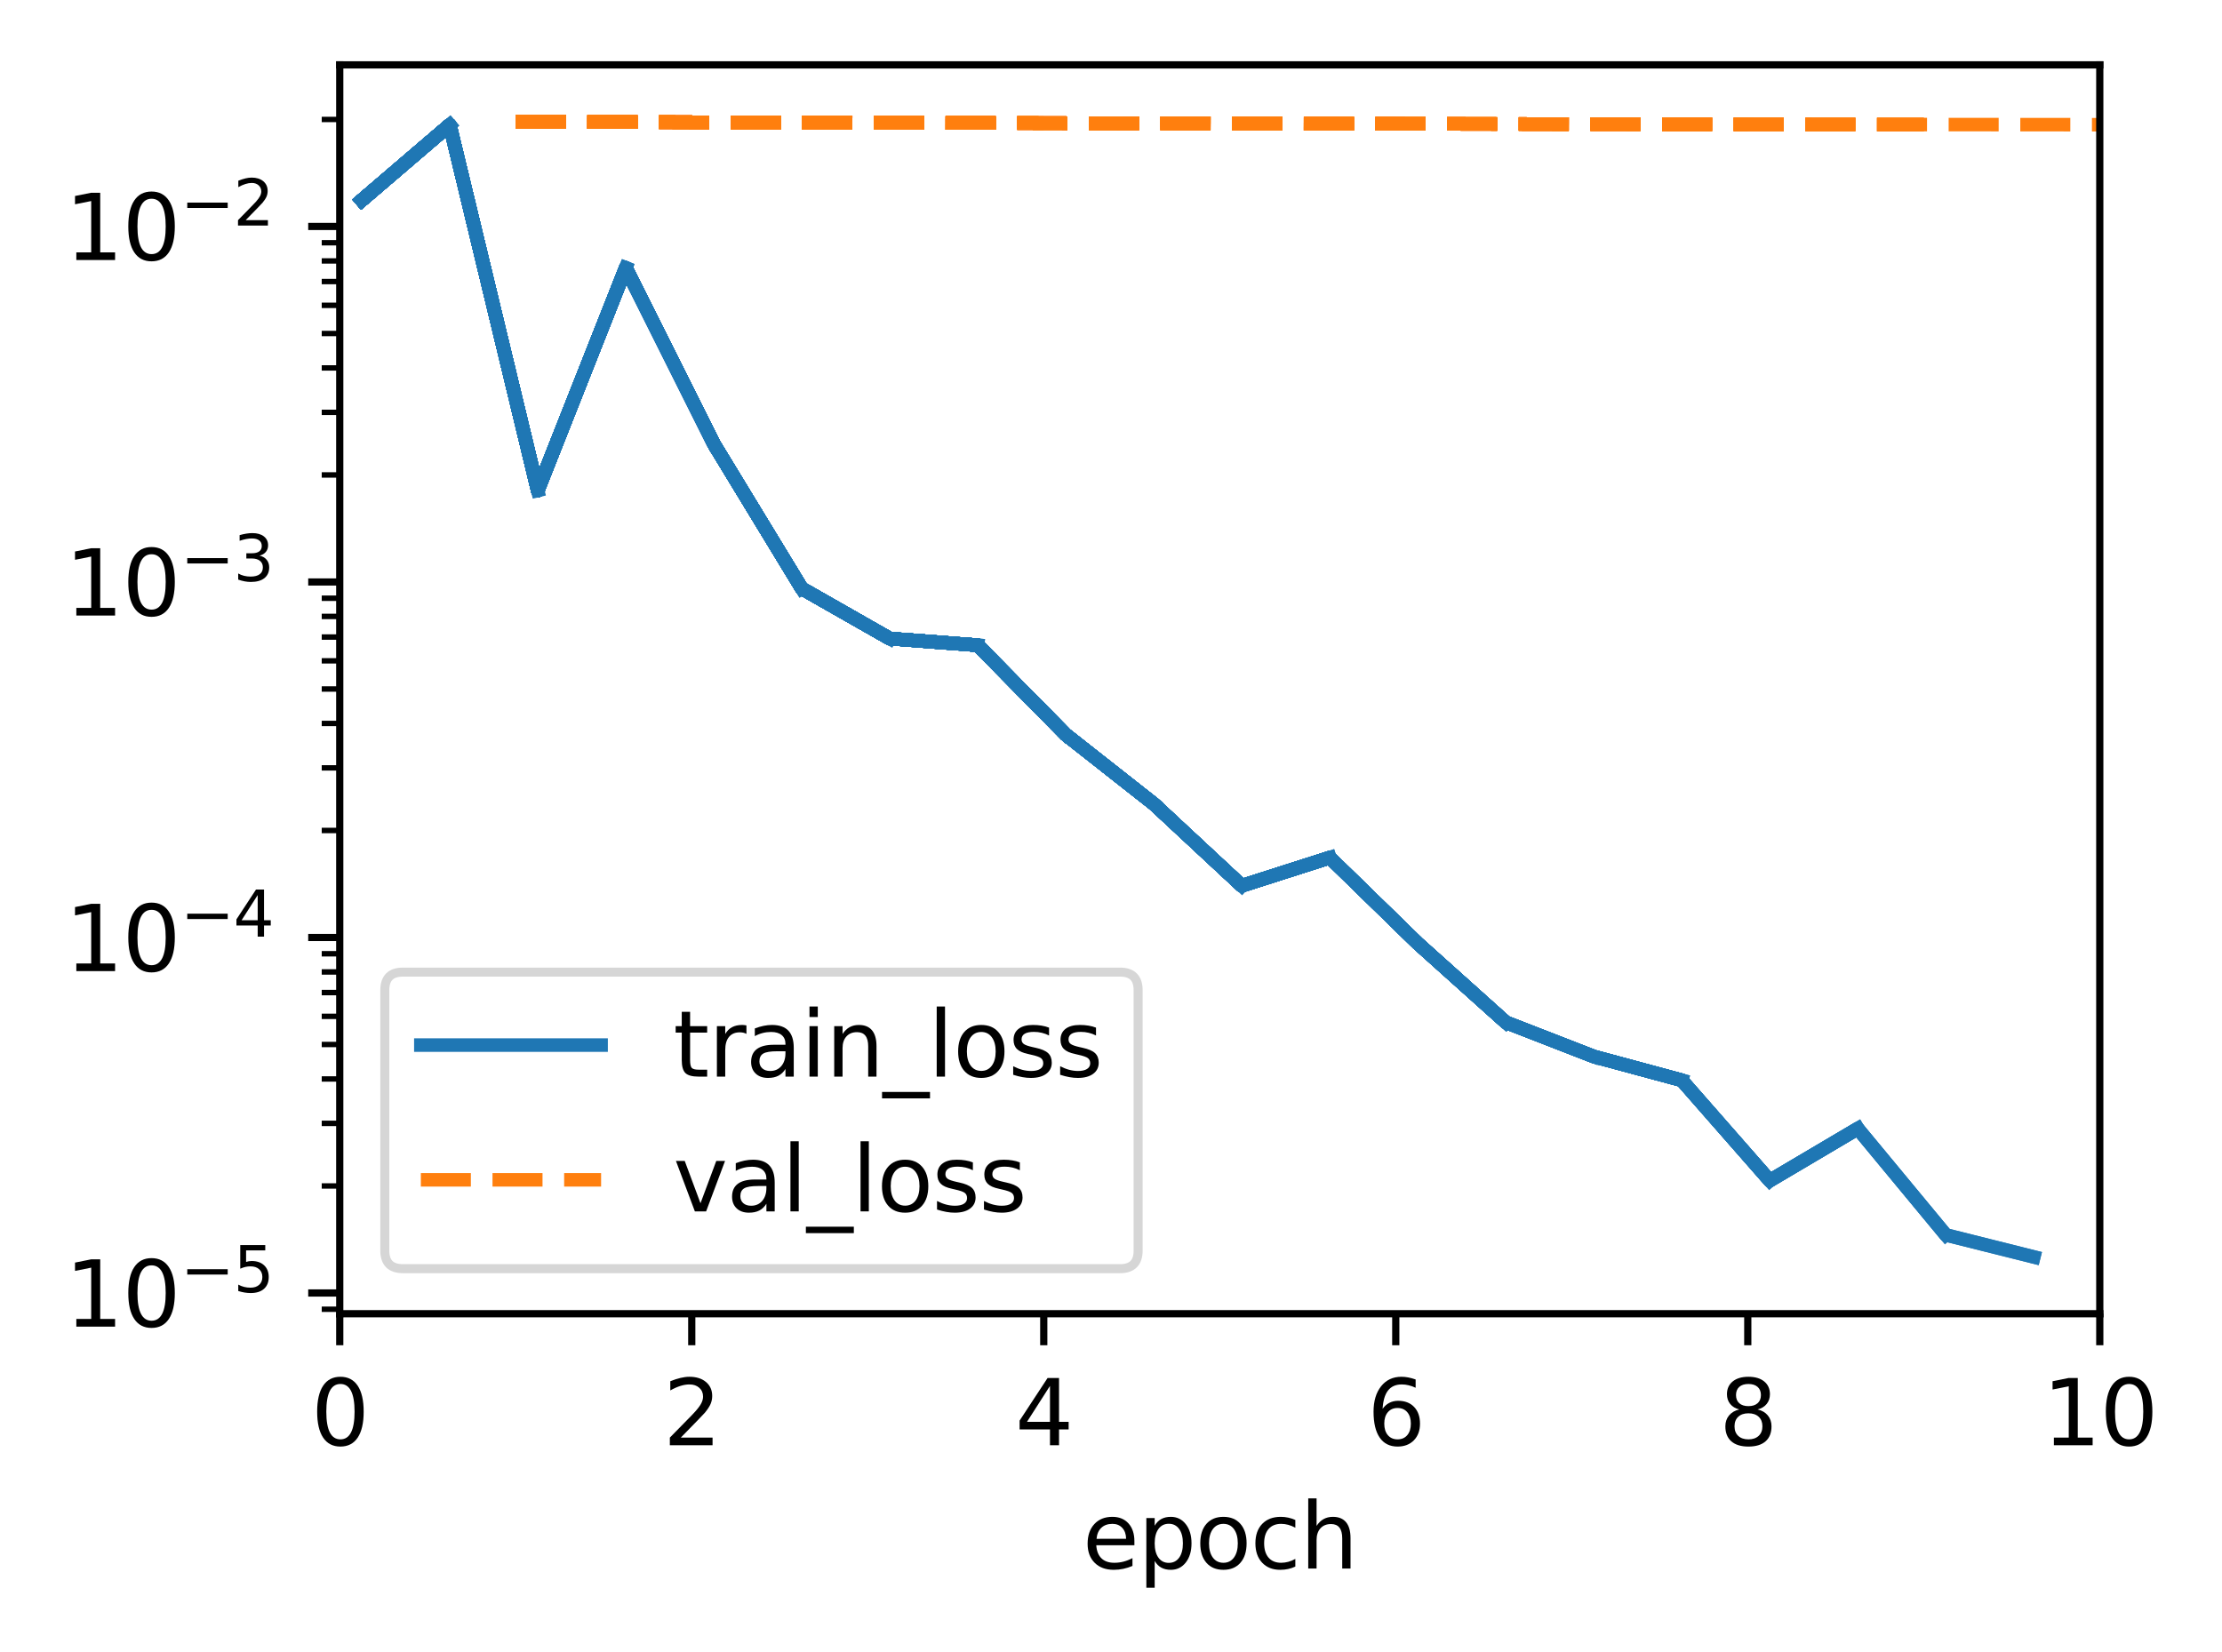 <?xml version="1.0" encoding="utf-8" standalone="no"?>
<!DOCTYPE svg PUBLIC "-//W3C//DTD SVG 1.1//EN"
  "http://www.w3.org/Graphics/SVG/1.1/DTD/svg11.dtd">
<svg xmlns:xlink="http://www.w3.org/1999/xlink" width="246.562pt" height="183.356pt" viewBox="0 0 246.562 183.356" xmlns="http://www.w3.org/2000/svg" version="1.1">
 <defs>
  <style type="text/css">*{stroke-linejoin: round; stroke-linecap: butt}</style>
 </defs>
 <g id="figure_1">
  <g id="patch_1">
   <path d="M 0 183.356 
L 246.562 183.356 
L 246.562 0 
L 0 0 
z
" style="fill: #ffffff"/>
  </g>
  <g id="axes_1">
   <g id="patch_2">
    <path d="M 37.7 145.8 
L 233 145.8 
L 233 7.2 
L 37.7 7.2 
z
" style="fill: #ffffff"/>
   </g>
   <g id="matplotlib.axis_1">
    <g id="xtick_1">
     <g id="line2d_1">
      <defs>
       <path id="mf62c6a377e" d="M 0 0 
L 0 3.5 
" style="stroke: #000000; stroke-width: 0.8"/>
      </defs>
      <g>
       <use xlink:href="#mf62c6a377e" x="37.7" y="145.8" style="stroke: #000000; stroke-width: 0.8"/>
      </g>
     </g>
     <g id="text_1">
      <!-- 0 -->
      <g transform="translate(34.519 160.398) scale(0.1 -0.1)">
       <defs>
        <path id="DejaVuSans-30" d="M 2034 4250 
Q 1547 4250 1301 3770 
Q 1056 3291 1056 2328 
Q 1056 1369 1301 889 
Q 1547 409 2034 409 
Q 2525 409 2770 889 
Q 3016 1369 3016 2328 
Q 3016 3291 2770 3770 
Q 2525 4250 2034 4250 
z
M 2034 4750 
Q 2819 4750 3233 4129 
Q 3647 3509 3647 2328 
Q 3647 1150 3233 529 
Q 2819 -91 2034 -91 
Q 1250 -91 836 529 
Q 422 1150 422 2328 
Q 422 3509 836 4129 
Q 1250 4750 2034 4750 
z
" transform="scale(0.016)"/>
       </defs>
       <use xlink:href="#DejaVuSans-30"/>
      </g>
     </g>
    </g>
    <g id="xtick_2">
     <g id="line2d_2">
      <g>
       <use xlink:href="#mf62c6a377e" x="76.76" y="145.8" style="stroke: #000000; stroke-width: 0.8"/>
      </g>
     </g>
     <g id="text_2">
      <!-- 2 -->
      <g transform="translate(73.579 160.398) scale(0.1 -0.1)">
       <defs>
        <path id="DejaVuSans-32" d="M 1228 531 
L 3431 531 
L 3431 0 
L 469 0 
L 469 531 
Q 828 903 1448 1529 
Q 2069 2156 2228 2338 
Q 2531 2678 2651 2914 
Q 2772 3150 2772 3378 
Q 2772 3750 2511 3984 
Q 2250 4219 1831 4219 
Q 1534 4219 1204 4116 
Q 875 4013 500 3803 
L 500 4441 
Q 881 4594 1212 4672 
Q 1544 4750 1819 4750 
Q 2544 4750 2975 4387 
Q 3406 4025 3406 3419 
Q 3406 3131 3298 2873 
Q 3191 2616 2906 2266 
Q 2828 2175 2409 1742 
Q 1991 1309 1228 531 
z
" transform="scale(0.016)"/>
       </defs>
       <use xlink:href="#DejaVuSans-32"/>
      </g>
     </g>
    </g>
    <g id="xtick_3">
     <g id="line2d_3">
      <g>
       <use xlink:href="#mf62c6a377e" x="115.82" y="145.8" style="stroke: #000000; stroke-width: 0.8"/>
      </g>
     </g>
     <g id="text_3">
      <!-- 4 -->
      <g transform="translate(112.639 160.398) scale(0.1 -0.1)">
       <defs>
        <path id="DejaVuSans-34" d="M 2419 4116 
L 825 1625 
L 2419 1625 
L 2419 4116 
z
M 2253 4666 
L 3047 4666 
L 3047 1625 
L 3713 1625 
L 3713 1100 
L 3047 1100 
L 3047 0 
L 2419 0 
L 2419 1100 
L 313 1100 
L 313 1709 
L 2253 4666 
z
" transform="scale(0.016)"/>
       </defs>
       <use xlink:href="#DejaVuSans-34"/>
      </g>
     </g>
    </g>
    <g id="xtick_4">
     <g id="line2d_4">
      <g>
       <use xlink:href="#mf62c6a377e" x="154.88" y="145.8" style="stroke: #000000; stroke-width: 0.8"/>
      </g>
     </g>
     <g id="text_4">
      <!-- 6 -->
      <g transform="translate(151.699 160.398) scale(0.1 -0.1)">
       <defs>
        <path id="DejaVuSans-36" d="M 2113 2584 
Q 1688 2584 1439 2293 
Q 1191 2003 1191 1497 
Q 1191 994 1439 701 
Q 1688 409 2113 409 
Q 2538 409 2786 701 
Q 3034 994 3034 1497 
Q 3034 2003 2786 2293 
Q 2538 2584 2113 2584 
z
M 3366 4563 
L 3366 3988 
Q 3128 4100 2886 4159 
Q 2644 4219 2406 4219 
Q 1781 4219 1451 3797 
Q 1122 3375 1075 2522 
Q 1259 2794 1537 2939 
Q 1816 3084 2150 3084 
Q 2853 3084 3261 2657 
Q 3669 2231 3669 1497 
Q 3669 778 3244 343 
Q 2819 -91 2113 -91 
Q 1303 -91 875 529 
Q 447 1150 447 2328 
Q 447 3434 972 4092 
Q 1497 4750 2381 4750 
Q 2619 4750 2861 4703 
Q 3103 4656 3366 4563 
z
" transform="scale(0.016)"/>
       </defs>
       <use xlink:href="#DejaVuSans-36"/>
      </g>
     </g>
    </g>
    <g id="xtick_5">
     <g id="line2d_5">
      <g>
       <use xlink:href="#mf62c6a377e" x="193.94" y="145.8" style="stroke: #000000; stroke-width: 0.8"/>
      </g>
     </g>
     <g id="text_5">
      <!-- 8 -->
      <g transform="translate(190.759 160.398) scale(0.1 -0.1)">
       <defs>
        <path id="DejaVuSans-38" d="M 2034 2216 
Q 1584 2216 1326 1975 
Q 1069 1734 1069 1313 
Q 1069 891 1326 650 
Q 1584 409 2034 409 
Q 2484 409 2743 651 
Q 3003 894 3003 1313 
Q 3003 1734 2745 1975 
Q 2488 2216 2034 2216 
z
M 1403 2484 
Q 997 2584 770 2862 
Q 544 3141 544 3541 
Q 544 4100 942 4425 
Q 1341 4750 2034 4750 
Q 2731 4750 3128 4425 
Q 3525 4100 3525 3541 
Q 3525 3141 3298 2862 
Q 3072 2584 2669 2484 
Q 3125 2378 3379 2068 
Q 3634 1759 3634 1313 
Q 3634 634 3220 271 
Q 2806 -91 2034 -91 
Q 1263 -91 848 271 
Q 434 634 434 1313 
Q 434 1759 690 2068 
Q 947 2378 1403 2484 
z
M 1172 3481 
Q 1172 3119 1398 2916 
Q 1625 2713 2034 2713 
Q 2441 2713 2670 2916 
Q 2900 3119 2900 3481 
Q 2900 3844 2670 4047 
Q 2441 4250 2034 4250 
Q 1625 4250 1398 4047 
Q 1172 3844 1172 3481 
z
" transform="scale(0.016)"/>
       </defs>
       <use xlink:href="#DejaVuSans-38"/>
      </g>
     </g>
    </g>
    <g id="xtick_6">
     <g id="line2d_6">
      <g>
       <use xlink:href="#mf62c6a377e" x="233" y="145.8" style="stroke: #000000; stroke-width: 0.8"/>
      </g>
     </g>
     <g id="text_6">
      <!-- 10 -->
      <g transform="translate(226.637 160.398) scale(0.1 -0.1)">
       <defs>
        <path id="DejaVuSans-31" d="M 794 531 
L 1825 531 
L 1825 4091 
L 703 3866 
L 703 4441 
L 1819 4666 
L 2450 4666 
L 2450 531 
L 3481 531 
L 3481 0 
L 794 0 
L 794 531 
z
" transform="scale(0.016)"/>
       </defs>
       <use xlink:href="#DejaVuSans-31"/>
       <use xlink:href="#DejaVuSans-30" x="63.623"/>
      </g>
     </g>
    </g>
    <g id="text_7">
     <!-- epoch -->
     <g transform="translate(120.122 174.077) scale(0.1 -0.1)">
      <defs>
       <path id="DejaVuSans-65" d="M 3597 1894 
L 3597 1613 
L 953 1613 
Q 991 1019 1311 708 
Q 1631 397 2203 397 
Q 2534 397 2845 478 
Q 3156 559 3463 722 
L 3463 178 
Q 3153 47 2828 -22 
Q 2503 -91 2169 -91 
Q 1331 -91 842 396 
Q 353 884 353 1716 
Q 353 2575 817 3079 
Q 1281 3584 2069 3584 
Q 2775 3584 3186 3129 
Q 3597 2675 3597 1894 
z
M 3022 2063 
Q 3016 2534 2758 2815 
Q 2500 3097 2075 3097 
Q 1594 3097 1305 2825 
Q 1016 2553 972 2059 
L 3022 2063 
z
" transform="scale(0.016)"/>
       <path id="DejaVuSans-70" d="M 1159 525 
L 1159 -1331 
L 581 -1331 
L 581 3500 
L 1159 3500 
L 1159 2969 
Q 1341 3281 1617 3432 
Q 1894 3584 2278 3584 
Q 2916 3584 3314 3078 
Q 3713 2572 3713 1747 
Q 3713 922 3314 415 
Q 2916 -91 2278 -91 
Q 1894 -91 1617 61 
Q 1341 213 1159 525 
z
M 3116 1747 
Q 3116 2381 2855 2742 
Q 2594 3103 2138 3103 
Q 1681 3103 1420 2742 
Q 1159 2381 1159 1747 
Q 1159 1113 1420 752 
Q 1681 391 2138 391 
Q 2594 391 2855 752 
Q 3116 1113 3116 1747 
z
" transform="scale(0.016)"/>
       <path id="DejaVuSans-6f" d="M 1959 3097 
Q 1497 3097 1228 2736 
Q 959 2375 959 1747 
Q 959 1119 1226 758 
Q 1494 397 1959 397 
Q 2419 397 2687 759 
Q 2956 1122 2956 1747 
Q 2956 2369 2687 2733 
Q 2419 3097 1959 3097 
z
M 1959 3584 
Q 2709 3584 3137 3096 
Q 3566 2609 3566 1747 
Q 3566 888 3137 398 
Q 2709 -91 1959 -91 
Q 1206 -91 779 398 
Q 353 888 353 1747 
Q 353 2609 779 3096 
Q 1206 3584 1959 3584 
z
" transform="scale(0.016)"/>
       <path id="DejaVuSans-63" d="M 3122 3366 
L 3122 2828 
Q 2878 2963 2633 3030 
Q 2388 3097 2138 3097 
Q 1578 3097 1268 2742 
Q 959 2388 959 1747 
Q 959 1106 1268 751 
Q 1578 397 2138 397 
Q 2388 397 2633 464 
Q 2878 531 3122 666 
L 3122 134 
Q 2881 22 2623 -34 
Q 2366 -91 2075 -91 
Q 1284 -91 818 406 
Q 353 903 353 1747 
Q 353 2603 823 3093 
Q 1294 3584 2113 3584 
Q 2378 3584 2631 3529 
Q 2884 3475 3122 3366 
z
" transform="scale(0.016)"/>
       <path id="DejaVuSans-68" d="M 3513 2113 
L 3513 0 
L 2938 0 
L 2938 2094 
Q 2938 2591 2744 2837 
Q 2550 3084 2163 3084 
Q 1697 3084 1428 2787 
Q 1159 2491 1159 1978 
L 1159 0 
L 581 0 
L 581 4863 
L 1159 4863 
L 1159 2956 
Q 1366 3272 1645 3428 
Q 1925 3584 2291 3584 
Q 2894 3584 3203 3211 
Q 3513 2838 3513 2113 
z
" transform="scale(0.016)"/>
      </defs>
      <use xlink:href="#DejaVuSans-65"/>
      <use xlink:href="#DejaVuSans-70" x="61.523"/>
      <use xlink:href="#DejaVuSans-6f" x="125"/>
      <use xlink:href="#DejaVuSans-63" x="186.182"/>
      <use xlink:href="#DejaVuSans-68" x="241.162"/>
     </g>
    </g>
   </g>
   <g id="matplotlib.axis_2">
    <g id="ytick_1">
     <g id="line2d_7">
      <defs>
       <path id="m9441f89cd8" d="M 0 0 
L -3.5 0 
" style="stroke: #000000; stroke-width: 0.8"/>
      </defs>
      <g>
       <use xlink:href="#m9441f89cd8" x="37.7" y="143.5" style="stroke: #000000; stroke-width: 0.8"/>
      </g>
     </g>
     <g id="text_8">
      <!-- $\mathdefault{10^{-5}}$ -->
      <g transform="translate(7.2 147.3) scale(0.1 -0.1)">
       <defs>
        <path id="DejaVuSans-2212" d="M 678 2272 
L 4684 2272 
L 4684 1741 
L 678 1741 
L 678 2272 
z
" transform="scale(0.016)"/>
        <path id="DejaVuSans-35" d="M 691 4666 
L 3169 4666 
L 3169 4134 
L 1269 4134 
L 1269 2991 
Q 1406 3038 1543 3061 
Q 1681 3084 1819 3084 
Q 2600 3084 3056 2656 
Q 3513 2228 3513 1497 
Q 3513 744 3044 326 
Q 2575 -91 1722 -91 
Q 1428 -91 1123 -41 
Q 819 9 494 109 
L 494 744 
Q 775 591 1075 516 
Q 1375 441 1709 441 
Q 2250 441 2565 725 
Q 2881 1009 2881 1497 
Q 2881 1984 2565 2268 
Q 2250 2553 1709 2553 
Q 1456 2553 1204 2497 
Q 953 2441 691 2322 
L 691 4666 
z
" transform="scale(0.016)"/>
       </defs>
       <use xlink:href="#DejaVuSans-31" transform="translate(0 0.684)"/>
       <use xlink:href="#DejaVuSans-30" transform="translate(63.623 0.684)"/>
       <use xlink:href="#DejaVuSans-2212" transform="translate(128.203 38.966) scale(0.7)"/>
       <use xlink:href="#DejaVuSans-35" transform="translate(186.855 38.966) scale(0.7)"/>
      </g>
     </g>
    </g>
    <g id="ytick_2">
     <g id="line2d_8">
      <g>
       <use xlink:href="#m9441f89cd8" x="37.7" y="104.045" style="stroke: #000000; stroke-width: 0.8"/>
      </g>
     </g>
     <g id="text_9">
      <!-- $\mathdefault{10^{-4}}$ -->
      <g transform="translate(7.2 107.844) scale(0.1 -0.1)">
       <use xlink:href="#DejaVuSans-31" transform="translate(0 0.684)"/>
       <use xlink:href="#DejaVuSans-30" transform="translate(63.623 0.684)"/>
       <use xlink:href="#DejaVuSans-2212" transform="translate(128.203 38.966) scale(0.7)"/>
       <use xlink:href="#DejaVuSans-34" transform="translate(186.855 38.966) scale(0.7)"/>
      </g>
     </g>
    </g>
    <g id="ytick_3">
     <g id="line2d_9">
      <g>
       <use xlink:href="#m9441f89cd8" x="37.7" y="64.59" style="stroke: #000000; stroke-width: 0.8"/>
      </g>
     </g>
     <g id="text_10">
      <!-- $\mathdefault{10^{-3}}$ -->
      <g transform="translate(7.2 68.389) scale(0.1 -0.1)">
       <defs>
        <path id="DejaVuSans-33" d="M 2597 2516 
Q 3050 2419 3304 2112 
Q 3559 1806 3559 1356 
Q 3559 666 3084 287 
Q 2609 -91 1734 -91 
Q 1441 -91 1130 -33 
Q 819 25 488 141 
L 488 750 
Q 750 597 1062 519 
Q 1375 441 1716 441 
Q 2309 441 2620 675 
Q 2931 909 2931 1356 
Q 2931 1769 2642 2001 
Q 2353 2234 1838 2234 
L 1294 2234 
L 1294 2753 
L 1863 2753 
Q 2328 2753 2575 2939 
Q 2822 3125 2822 3475 
Q 2822 3834 2567 4026 
Q 2313 4219 1838 4219 
Q 1578 4219 1281 4162 
Q 984 4106 628 3988 
L 628 4550 
Q 988 4650 1302 4700 
Q 1616 4750 1894 4750 
Q 2613 4750 3031 4423 
Q 3450 4097 3450 3541 
Q 3450 3153 3228 2886 
Q 3006 2619 2597 2516 
z
" transform="scale(0.016)"/>
       </defs>
       <use xlink:href="#DejaVuSans-31" transform="translate(0 0.766)"/>
       <use xlink:href="#DejaVuSans-30" transform="translate(63.623 0.766)"/>
       <use xlink:href="#DejaVuSans-2212" transform="translate(128.203 39.047) scale(0.7)"/>
       <use xlink:href="#DejaVuSans-33" transform="translate(186.855 39.047) scale(0.7)"/>
      </g>
     </g>
    </g>
    <g id="ytick_4">
     <g id="line2d_10">
      <g>
       <use xlink:href="#m9441f89cd8" x="37.7" y="25.134" style="stroke: #000000; stroke-width: 0.8"/>
      </g>
     </g>
     <g id="text_11">
      <!-- $\mathdefault{10^{-2}}$ -->
      <g transform="translate(7.2 28.934) scale(0.1 -0.1)">
       <use xlink:href="#DejaVuSans-31" transform="translate(0 0.766)"/>
       <use xlink:href="#DejaVuSans-30" transform="translate(63.623 0.766)"/>
       <use xlink:href="#DejaVuSans-2212" transform="translate(128.203 39.047) scale(0.7)"/>
       <use xlink:href="#DejaVuSans-32" transform="translate(186.855 39.047) scale(0.7)"/>
      </g>
     </g>
    </g>
    <g id="ytick_5">
     <g id="line2d_11">
      <defs>
       <path id="m31583495e1" d="M 0 0 
L -2 0 
" style="stroke: #000000; stroke-width: 0.6"/>
      </defs>
      <g>
       <use xlink:href="#m31583495e1" x="37.7" y="145.306" style="stroke: #000000; stroke-width: 0.6"/>
      </g>
     </g>
    </g>
    <g id="ytick_6">
     <g id="line2d_12">
      <g>
       <use xlink:href="#m31583495e1" x="37.7" y="131.623" style="stroke: #000000; stroke-width: 0.6"/>
      </g>
     </g>
    </g>
    <g id="ytick_7">
     <g id="line2d_13">
      <g>
       <use xlink:href="#m31583495e1" x="37.7" y="124.675" style="stroke: #000000; stroke-width: 0.6"/>
      </g>
     </g>
    </g>
    <g id="ytick_8">
     <g id="line2d_14">
      <g>
       <use xlink:href="#m31583495e1" x="37.7" y="119.746" style="stroke: #000000; stroke-width: 0.6"/>
      </g>
     </g>
    </g>
    <g id="ytick_9">
     <g id="line2d_15">
      <g>
       <use xlink:href="#m31583495e1" x="37.7" y="115.922" style="stroke: #000000; stroke-width: 0.6"/>
      </g>
     </g>
    </g>
    <g id="ytick_10">
     <g id="line2d_16">
      <g>
       <use xlink:href="#m31583495e1" x="37.7" y="112.798" style="stroke: #000000; stroke-width: 0.6"/>
      </g>
     </g>
    </g>
    <g id="ytick_11">
     <g id="line2d_17">
      <g>
       <use xlink:href="#m31583495e1" x="37.7" y="110.157" style="stroke: #000000; stroke-width: 0.6"/>
      </g>
     </g>
    </g>
    <g id="ytick_12">
     <g id="line2d_18">
      <g>
       <use xlink:href="#m31583495e1" x="37.7" y="107.869" style="stroke: #000000; stroke-width: 0.6"/>
      </g>
     </g>
    </g>
    <g id="ytick_13">
     <g id="line2d_19">
      <g>
       <use xlink:href="#m31583495e1" x="37.7" y="105.85" style="stroke: #000000; stroke-width: 0.6"/>
      </g>
     </g>
    </g>
    <g id="ytick_14">
     <g id="line2d_20">
      <g>
       <use xlink:href="#m31583495e1" x="37.7" y="92.168" style="stroke: #000000; stroke-width: 0.6"/>
      </g>
     </g>
    </g>
    <g id="ytick_15">
     <g id="line2d_21">
      <g>
       <use xlink:href="#m31583495e1" x="37.7" y="85.22" style="stroke: #000000; stroke-width: 0.6"/>
      </g>
     </g>
    </g>
    <g id="ytick_16">
     <g id="line2d_22">
      <g>
       <use xlink:href="#m31583495e1" x="37.7" y="80.291" style="stroke: #000000; stroke-width: 0.6"/>
      </g>
     </g>
    </g>
    <g id="ytick_17">
     <g id="line2d_23">
      <g>
       <use xlink:href="#m31583495e1" x="37.7" y="76.467" style="stroke: #000000; stroke-width: 0.6"/>
      </g>
     </g>
    </g>
    <g id="ytick_18">
     <g id="line2d_24">
      <g>
       <use xlink:href="#m31583495e1" x="37.7" y="73.343" style="stroke: #000000; stroke-width: 0.6"/>
      </g>
     </g>
    </g>
    <g id="ytick_19">
     <g id="line2d_25">
      <g>
       <use xlink:href="#m31583495e1" x="37.7" y="70.701" style="stroke: #000000; stroke-width: 0.6"/>
      </g>
     </g>
    </g>
    <g id="ytick_20">
     <g id="line2d_26">
      <g>
       <use xlink:href="#m31583495e1" x="37.7" y="68.413" style="stroke: #000000; stroke-width: 0.6"/>
      </g>
     </g>
    </g>
    <g id="ytick_21">
     <g id="line2d_27">
      <g>
       <use xlink:href="#m31583495e1" x="37.7" y="66.395" style="stroke: #000000; stroke-width: 0.6"/>
      </g>
     </g>
    </g>
    <g id="ytick_22">
     <g id="line2d_28">
      <g>
       <use xlink:href="#m31583495e1" x="37.7" y="52.712" style="stroke: #000000; stroke-width: 0.6"/>
      </g>
     </g>
    </g>
    <g id="ytick_23">
     <g id="line2d_29">
      <g>
       <use xlink:href="#m31583495e1" x="37.7" y="45.765" style="stroke: #000000; stroke-width: 0.6"/>
      </g>
     </g>
    </g>
    <g id="ytick_24">
     <g id="line2d_30">
      <g>
       <use xlink:href="#m31583495e1" x="37.7" y="40.835" style="stroke: #000000; stroke-width: 0.6"/>
      </g>
     </g>
    </g>
    <g id="ytick_25">
     <g id="line2d_31">
      <g>
       <use xlink:href="#m31583495e1" x="37.7" y="37.012" style="stroke: #000000; stroke-width: 0.6"/>
      </g>
     </g>
    </g>
    <g id="ytick_26">
     <g id="line2d_32">
      <g>
       <use xlink:href="#m31583495e1" x="37.7" y="33.887" style="stroke: #000000; stroke-width: 0.6"/>
      </g>
     </g>
    </g>
    <g id="ytick_27">
     <g id="line2d_33">
      <g>
       <use xlink:href="#m31583495e1" x="37.7" y="31.246" style="stroke: #000000; stroke-width: 0.6"/>
      </g>
     </g>
    </g>
    <g id="ytick_28">
     <g id="line2d_34">
      <g>
       <use xlink:href="#m31583495e1" x="37.7" y="28.958" style="stroke: #000000; stroke-width: 0.6"/>
      </g>
     </g>
    </g>
    <g id="ytick_29">
     <g id="line2d_35">
      <g>
       <use xlink:href="#m31583495e1" x="37.7" y="26.94" style="stroke: #000000; stroke-width: 0.6"/>
      </g>
     </g>
    </g>
    <g id="ytick_30">
     <g id="line2d_36">
      <g>
       <use xlink:href="#m31583495e1" x="37.7" y="13.257" style="stroke: #000000; stroke-width: 0.6"/>
      </g>
     </g>
    </g>
   </g>
   <g id="line2d_37">
    <path d="M 40.141 22.222 
" clip-path="url(#pf11b59583e)" style="fill: none; stroke: #1f77b4; stroke-width: 1.5; stroke-linecap: square"/>
   </g>
   <g id="line2d_38">
    <path d="M 40.141 22.222 
L 49.906 13.859 
" clip-path="url(#pf11b59583e)" style="fill: none; stroke: #1f77b4; stroke-width: 1.5; stroke-linecap: square"/>
   </g>
   <g id="line2d_39">
    <path d="M 40.141 22.222 
L 49.906 13.859 
" clip-path="url(#pf11b59583e)" style="fill: none; stroke: #1f77b4; stroke-width: 1.5; stroke-linecap: square"/>
   </g>
   <g id="line2d_40">
    <path d="M 57.23 13.5 
" clip-path="url(#pf11b59583e)" style="fill: none; stroke-dasharray: 5.55,2.4; stroke-dashoffset: 0; stroke: #ff7f0e; stroke-width: 1.5"/>
   </g>
   <g id="line2d_41">
    <path d="M 40.141 22.222 
L 49.906 13.859 
L 59.671 54.438 
" clip-path="url(#pf11b59583e)" style="fill: none; stroke: #1f77b4; stroke-width: 1.5; stroke-linecap: square"/>
   </g>
   <g id="line2d_42">
    <path d="M 57.23 13.5 
" clip-path="url(#pf11b59583e)" style="fill: none; stroke-dasharray: 5.55,2.4; stroke-dashoffset: 0; stroke: #ff7f0e; stroke-width: 1.5"/>
   </g>
   <g id="line2d_43">
    <path d="M 40.141 22.222 
L 49.906 13.859 
L 59.671 54.438 
L 69.436 29.726 
" clip-path="url(#pf11b59583e)" style="fill: none; stroke: #1f77b4; stroke-width: 1.5; stroke-linecap: square"/>
   </g>
   <g id="line2d_44">
    <path d="M 57.23 13.5 
" clip-path="url(#pf11b59583e)" style="fill: none; stroke-dasharray: 5.55,2.4; stroke-dashoffset: 0; stroke: #ff7f0e; stroke-width: 1.5"/>
   </g>
   <g id="line2d_45">
    <path d="M 40.141 22.222 
L 49.906 13.859 
L 59.671 54.438 
L 69.436 29.726 
" clip-path="url(#pf11b59583e)" style="fill: none; stroke: #1f77b4; stroke-width: 1.5; stroke-linecap: square"/>
   </g>
   <g id="line2d_46">
    <path d="M 57.23 13.5 
L 76.76 13.568 
" clip-path="url(#pf11b59583e)" style="fill: none; stroke-dasharray: 5.55,2.4; stroke-dashoffset: 0; stroke: #ff7f0e; stroke-width: 1.5"/>
   </g>
   <g id="line2d_47">
    <path d="M 40.141 22.222 
L 49.906 13.859 
L 59.671 54.438 
L 69.436 29.726 
L 79.201 49.253 
" clip-path="url(#pf11b59583e)" style="fill: none; stroke: #1f77b4; stroke-width: 1.5; stroke-linecap: square"/>
   </g>
   <g id="line2d_48">
    <path d="M 57.23 13.5 
L 76.76 13.568 
" clip-path="url(#pf11b59583e)" style="fill: none; stroke-dasharray: 5.55,2.4; stroke-dashoffset: 0; stroke: #ff7f0e; stroke-width: 1.5"/>
   </g>
   <g id="line2d_49">
    <path d="M 40.141 22.222 
L 49.906 13.859 
L 59.671 54.438 
L 69.436 29.726 
L 79.201 49.253 
L 88.966 65.307 
" clip-path="url(#pf11b59583e)" style="fill: none; stroke: #1f77b4; stroke-width: 1.5; stroke-linecap: square"/>
   </g>
   <g id="line2d_50">
    <path d="M 57.23 13.5 
L 76.76 13.568 
" clip-path="url(#pf11b59583e)" style="fill: none; stroke-dasharray: 5.55,2.4; stroke-dashoffset: 0; stroke: #ff7f0e; stroke-width: 1.5"/>
   </g>
   <g id="line2d_51">
    <path d="M 40.141 22.222 
L 49.906 13.859 
L 59.671 54.438 
L 69.436 29.726 
L 79.201 49.253 
L 88.966 65.307 
" clip-path="url(#pf11b59583e)" style="fill: none; stroke: #1f77b4; stroke-width: 1.5; stroke-linecap: square"/>
   </g>
   <g id="line2d_52">
    <path d="M 57.23 13.5 
L 76.76 13.568 
L 96.29 13.627 
" clip-path="url(#pf11b59583e)" style="fill: none; stroke-dasharray: 5.55,2.4; stroke-dashoffset: 0; stroke: #ff7f0e; stroke-width: 1.5"/>
   </g>
   <g id="line2d_53">
    <path d="M 40.141 22.222 
L 49.906 13.859 
L 59.671 54.438 
L 69.436 29.726 
L 79.201 49.253 
L 88.966 65.307 
L 98.731 70.871 
" clip-path="url(#pf11b59583e)" style="fill: none; stroke: #1f77b4; stroke-width: 1.5; stroke-linecap: square"/>
   </g>
   <g id="line2d_54">
    <path d="M 57.23 13.5 
L 76.76 13.568 
L 96.29 13.627 
" clip-path="url(#pf11b59583e)" style="fill: none; stroke-dasharray: 5.55,2.4; stroke-dashoffset: 0; stroke: #ff7f0e; stroke-width: 1.5"/>
   </g>
   <g id="line2d_55">
    <path d="M 40.141 22.222 
L 49.906 13.859 
L 59.671 54.438 
L 69.436 29.726 
L 79.201 49.253 
L 88.966 65.307 
L 98.731 70.871 
L 108.496 71.611 
" clip-path="url(#pf11b59583e)" style="fill: none; stroke: #1f77b4; stroke-width: 1.5; stroke-linecap: square"/>
   </g>
   <g id="line2d_56">
    <path d="M 57.23 13.5 
L 76.76 13.568 
L 96.29 13.627 
" clip-path="url(#pf11b59583e)" style="fill: none; stroke-dasharray: 5.55,2.4; stroke-dashoffset: 0; stroke: #ff7f0e; stroke-width: 1.5"/>
   </g>
   <g id="line2d_57">
    <path d="M 40.141 22.222 
L 49.906 13.859 
L 59.671 54.438 
L 69.436 29.726 
L 79.201 49.253 
L 88.966 65.307 
L 98.731 70.871 
L 108.496 71.611 
" clip-path="url(#pf11b59583e)" style="fill: none; stroke: #1f77b4; stroke-width: 1.5; stroke-linecap: square"/>
   </g>
   <g id="line2d_58">
    <path d="M 57.23 13.5 
L 76.76 13.568 
L 96.29 13.627 
L 115.82 13.661 
" clip-path="url(#pf11b59583e)" style="fill: none; stroke-dasharray: 5.55,2.4; stroke-dashoffset: 0; stroke: #ff7f0e; stroke-width: 1.5"/>
   </g>
   <g id="line2d_59">
    <path d="M 40.141 22.222 
L 49.906 13.859 
L 59.671 54.438 
L 69.436 29.726 
L 79.201 49.253 
L 88.966 65.307 
L 98.731 70.871 
L 108.496 71.611 
L 118.261 81.531 
" clip-path="url(#pf11b59583e)" style="fill: none; stroke: #1f77b4; stroke-width: 1.5; stroke-linecap: square"/>
   </g>
   <g id="line2d_60">
    <path d="M 57.23 13.5 
L 76.76 13.568 
L 96.29 13.627 
L 115.82 13.661 
" clip-path="url(#pf11b59583e)" style="fill: none; stroke-dasharray: 5.55,2.4; stroke-dashoffset: 0; stroke: #ff7f0e; stroke-width: 1.5"/>
   </g>
   <g id="line2d_61">
    <path d="M 40.141 22.222 
L 49.906 13.859 
L 59.671 54.438 
L 69.436 29.726 
L 79.201 49.253 
L 88.966 65.307 
L 98.731 70.871 
L 108.496 71.611 
L 118.261 81.531 
L 128.026 89.217 
" clip-path="url(#pf11b59583e)" style="fill: none; stroke: #1f77b4; stroke-width: 1.5; stroke-linecap: square"/>
   </g>
   <g id="line2d_62">
    <path d="M 57.23 13.5 
L 76.76 13.568 
L 96.29 13.627 
L 115.82 13.661 
" clip-path="url(#pf11b59583e)" style="fill: none; stroke-dasharray: 5.55,2.4; stroke-dashoffset: 0; stroke: #ff7f0e; stroke-width: 1.5"/>
   </g>
   <g id="line2d_63">
    <path d="M 40.141 22.222 
L 49.906 13.859 
L 59.671 54.438 
L 69.436 29.726 
L 79.201 49.253 
L 88.966 65.307 
L 98.731 70.871 
L 108.496 71.611 
L 118.261 81.531 
L 128.026 89.217 
" clip-path="url(#pf11b59583e)" style="fill: none; stroke: #1f77b4; stroke-width: 1.5; stroke-linecap: square"/>
   </g>
   <g id="line2d_64">
    <path d="M 57.23 13.5 
L 76.76 13.568 
L 96.29 13.627 
L 115.82 13.661 
L 135.35 13.703 
" clip-path="url(#pf11b59583e)" style="fill: none; stroke-dasharray: 5.55,2.4; stroke-dashoffset: 0; stroke: #ff7f0e; stroke-width: 1.5"/>
   </g>
   <g id="line2d_65">
    <path d="M 40.141 22.222 
L 49.906 13.859 
L 59.671 54.438 
L 69.436 29.726 
L 79.201 49.253 
L 88.966 65.307 
L 98.731 70.871 
L 108.496 71.611 
L 118.261 81.531 
L 128.026 89.217 
L 137.791 98.304 
" clip-path="url(#pf11b59583e)" style="fill: none; stroke: #1f77b4; stroke-width: 1.5; stroke-linecap: square"/>
   </g>
   <g id="line2d_66">
    <path d="M 57.23 13.5 
L 76.76 13.568 
L 96.29 13.627 
L 115.82 13.661 
L 135.35 13.703 
" clip-path="url(#pf11b59583e)" style="fill: none; stroke-dasharray: 5.55,2.4; stroke-dashoffset: 0; stroke: #ff7f0e; stroke-width: 1.5"/>
   </g>
   <g id="line2d_67">
    <path d="M 40.141 22.222 
L 49.906 13.859 
L 59.671 54.438 
L 69.436 29.726 
L 79.201 49.253 
L 88.966 65.307 
L 98.731 70.871 
L 108.496 71.611 
L 118.261 81.531 
L 128.026 89.217 
L 137.791 98.304 
L 147.556 95.18 
" clip-path="url(#pf11b59583e)" style="fill: none; stroke: #1f77b4; stroke-width: 1.5; stroke-linecap: square"/>
   </g>
   <g id="line2d_68">
    <path d="M 57.23 13.5 
L 76.76 13.568 
L 96.29 13.627 
L 115.82 13.661 
L 135.35 13.703 
" clip-path="url(#pf11b59583e)" style="fill: none; stroke-dasharray: 5.55,2.4; stroke-dashoffset: 0; stroke: #ff7f0e; stroke-width: 1.5"/>
   </g>
   <g id="line2d_69">
    <path d="M 40.141 22.222 
L 49.906 13.859 
L 59.671 54.438 
L 69.436 29.726 
L 79.201 49.253 
L 88.966 65.307 
L 98.731 70.871 
L 108.496 71.611 
L 118.261 81.531 
L 128.026 89.217 
L 137.791 98.304 
L 147.556 95.18 
" clip-path="url(#pf11b59583e)" style="fill: none; stroke: #1f77b4; stroke-width: 1.5; stroke-linecap: square"/>
   </g>
   <g id="line2d_70">
    <path d="M 57.23 13.5 
L 76.76 13.568 
L 96.29 13.627 
L 115.82 13.661 
L 135.35 13.703 
L 154.88 13.737 
" clip-path="url(#pf11b59583e)" style="fill: none; stroke-dasharray: 5.55,2.4; stroke-dashoffset: 0; stroke: #ff7f0e; stroke-width: 1.5"/>
   </g>
   <g id="line2d_71">
    <path d="M 40.141 22.222 
L 49.906 13.859 
L 59.671 54.438 
L 69.436 29.726 
L 79.201 49.253 
L 88.966 65.307 
L 98.731 70.871 
L 108.496 71.611 
L 118.261 81.531 
L 128.026 89.217 
L 137.791 98.304 
L 147.556 95.18 
L 157.321 104.697 
" clip-path="url(#pf11b59583e)" style="fill: none; stroke: #1f77b4; stroke-width: 1.5; stroke-linecap: square"/>
   </g>
   <g id="line2d_72">
    <path d="M 57.23 13.5 
L 76.76 13.568 
L 96.29 13.627 
L 115.82 13.661 
L 135.35 13.703 
L 154.88 13.737 
" clip-path="url(#pf11b59583e)" style="fill: none; stroke-dasharray: 5.55,2.4; stroke-dashoffset: 0; stroke: #ff7f0e; stroke-width: 1.5"/>
   </g>
   <g id="line2d_73">
    <path d="M 40.141 22.222 
L 49.906 13.859 
L 59.671 54.438 
L 69.436 29.726 
L 79.201 49.253 
L 88.966 65.307 
L 98.731 70.871 
L 108.496 71.611 
L 118.261 81.531 
L 128.026 89.217 
L 137.791 98.304 
L 147.556 95.18 
L 157.321 104.697 
L 167.086 113.457 
" clip-path="url(#pf11b59583e)" style="fill: none; stroke: #1f77b4; stroke-width: 1.5; stroke-linecap: square"/>
   </g>
   <g id="line2d_74">
    <path d="M 57.23 13.5 
L 76.76 13.568 
L 96.29 13.627 
L 115.82 13.661 
L 135.35 13.703 
L 154.88 13.737 
" clip-path="url(#pf11b59583e)" style="fill: none; stroke-dasharray: 5.55,2.4; stroke-dashoffset: 0; stroke: #ff7f0e; stroke-width: 1.5"/>
   </g>
   <g id="line2d_75">
    <path d="M 40.141 22.222 
L 49.906 13.859 
L 59.671 54.438 
L 69.436 29.726 
L 79.201 49.253 
L 88.966 65.307 
L 98.731 70.871 
L 108.496 71.611 
L 118.261 81.531 
L 128.026 89.217 
L 137.791 98.304 
L 147.556 95.18 
L 157.321 104.697 
L 167.086 113.457 
" clip-path="url(#pf11b59583e)" style="fill: none; stroke: #1f77b4; stroke-width: 1.5; stroke-linecap: square"/>
   </g>
   <g id="line2d_76">
    <path d="M 57.23 13.5 
L 76.76 13.568 
L 96.29 13.627 
L 115.82 13.661 
L 135.35 13.703 
L 154.88 13.737 
L 174.41 13.775 
" clip-path="url(#pf11b59583e)" style="fill: none; stroke-dasharray: 5.55,2.4; stroke-dashoffset: 0; stroke: #ff7f0e; stroke-width: 1.5"/>
   </g>
   <g id="line2d_77">
    <path d="M 40.141 22.222 
L 49.906 13.859 
L 59.671 54.438 
L 69.436 29.726 
L 79.201 49.253 
L 88.966 65.307 
L 98.731 70.871 
L 108.496 71.611 
L 118.261 81.531 
L 128.026 89.217 
L 137.791 98.304 
L 147.556 95.18 
L 157.321 104.697 
L 167.086 113.457 
L 176.851 117.255 
" clip-path="url(#pf11b59583e)" style="fill: none; stroke: #1f77b4; stroke-width: 1.5; stroke-linecap: square"/>
   </g>
   <g id="line2d_78">
    <path d="M 57.23 13.5 
L 76.76 13.568 
L 96.29 13.627 
L 115.82 13.661 
L 135.35 13.703 
L 154.88 13.737 
L 174.41 13.775 
" clip-path="url(#pf11b59583e)" style="fill: none; stroke-dasharray: 5.55,2.4; stroke-dashoffset: 0; stroke: #ff7f0e; stroke-width: 1.5"/>
   </g>
   <g id="line2d_79">
    <path d="M 40.141 22.222 
L 49.906 13.859 
L 59.671 54.438 
L 69.436 29.726 
L 79.201 49.253 
L 88.966 65.307 
L 98.731 70.871 
L 108.496 71.611 
L 118.261 81.531 
L 128.026 89.217 
L 137.791 98.304 
L 147.556 95.18 
L 157.321 104.697 
L 167.086 113.457 
L 176.851 117.255 
L 186.616 119.892 
" clip-path="url(#pf11b59583e)" style="fill: none; stroke: #1f77b4; stroke-width: 1.5; stroke-linecap: square"/>
   </g>
   <g id="line2d_80">
    <path d="M 57.23 13.5 
L 76.76 13.568 
L 96.29 13.627 
L 115.82 13.661 
L 135.35 13.703 
L 154.88 13.737 
L 174.41 13.775 
" clip-path="url(#pf11b59583e)" style="fill: none; stroke-dasharray: 5.55,2.4; stroke-dashoffset: 0; stroke: #ff7f0e; stroke-width: 1.5"/>
   </g>
   <g id="line2d_81">
    <path d="M 40.141 22.222 
L 49.906 13.859 
L 59.671 54.438 
L 69.436 29.726 
L 79.201 49.253 
L 88.966 65.307 
L 98.731 70.871 
L 108.496 71.611 
L 118.261 81.531 
L 128.026 89.217 
L 137.791 98.304 
L 147.556 95.18 
L 157.321 104.697 
L 167.086 113.457 
L 176.851 117.255 
L 186.616 119.892 
" clip-path="url(#pf11b59583e)" style="fill: none; stroke: #1f77b4; stroke-width: 1.5; stroke-linecap: square"/>
   </g>
   <g id="line2d_82">
    <path d="M 57.23 13.5 
L 76.76 13.568 
L 96.29 13.627 
L 115.82 13.661 
L 135.35 13.703 
L 154.88 13.737 
L 174.41 13.775 
L 193.94 13.804 
" clip-path="url(#pf11b59583e)" style="fill: none; stroke-dasharray: 5.55,2.4; stroke-dashoffset: 0; stroke: #ff7f0e; stroke-width: 1.5"/>
   </g>
   <g id="line2d_83">
    <path d="M 40.141 22.222 
L 49.906 13.859 
L 59.671 54.438 
L 69.436 29.726 
L 79.201 49.253 
L 88.966 65.307 
L 98.731 70.871 
L 108.496 71.611 
L 118.261 81.531 
L 128.026 89.217 
L 137.791 98.304 
L 147.556 95.18 
L 157.321 104.697 
L 167.086 113.457 
L 176.851 117.255 
L 186.616 119.892 
L 196.381 131.03 
" clip-path="url(#pf11b59583e)" style="fill: none; stroke: #1f77b4; stroke-width: 1.5; stroke-linecap: square"/>
   </g>
   <g id="line2d_84">
    <path d="M 57.23 13.5 
L 76.76 13.568 
L 96.29 13.627 
L 115.82 13.661 
L 135.35 13.703 
L 154.88 13.737 
L 174.41 13.775 
L 193.94 13.804 
" clip-path="url(#pf11b59583e)" style="fill: none; stroke-dasharray: 5.55,2.4; stroke-dashoffset: 0; stroke: #ff7f0e; stroke-width: 1.5"/>
   </g>
   <g id="line2d_85">
    <path d="M 40.141 22.222 
L 49.906 13.859 
L 59.671 54.438 
L 69.436 29.726 
L 79.201 49.253 
L 88.966 65.307 
L 98.731 70.871 
L 108.496 71.611 
L 118.261 81.531 
L 128.026 89.217 
L 137.791 98.304 
L 147.556 95.18 
L 157.321 104.697 
L 167.086 113.457 
L 176.851 117.255 
L 186.616 119.892 
L 196.381 131.03 
L 206.146 125.256 
" clip-path="url(#pf11b59583e)" style="fill: none; stroke: #1f77b4; stroke-width: 1.5; stroke-linecap: square"/>
   </g>
   <g id="line2d_86">
    <path d="M 57.23 13.5 
L 76.76 13.568 
L 96.29 13.627 
L 115.82 13.661 
L 135.35 13.703 
L 154.88 13.737 
L 174.41 13.775 
L 193.94 13.804 
" clip-path="url(#pf11b59583e)" style="fill: none; stroke-dasharray: 5.55,2.4; stroke-dashoffset: 0; stroke: #ff7f0e; stroke-width: 1.5"/>
   </g>
   <g id="line2d_87">
    <path d="M 40.141 22.222 
L 49.906 13.859 
L 59.671 54.438 
L 69.436 29.726 
L 79.201 49.253 
L 88.966 65.307 
L 98.731 70.871 
L 108.496 71.611 
L 118.261 81.531 
L 128.026 89.217 
L 137.791 98.304 
L 147.556 95.18 
L 157.321 104.697 
L 167.086 113.457 
L 176.851 117.255 
L 186.616 119.892 
L 196.381 131.03 
L 206.146 125.256 
" clip-path="url(#pf11b59583e)" style="fill: none; stroke: #1f77b4; stroke-width: 1.5; stroke-linecap: square"/>
   </g>
   <g id="line2d_88">
    <path d="M 57.23 13.5 
L 76.76 13.568 
L 96.29 13.627 
L 115.82 13.661 
L 135.35 13.703 
L 154.88 13.737 
L 174.41 13.775 
L 193.94 13.804 
L 213.47 13.824 
" clip-path="url(#pf11b59583e)" style="fill: none; stroke-dasharray: 5.55,2.4; stroke-dashoffset: 0; stroke: #ff7f0e; stroke-width: 1.5"/>
   </g>
   <g id="line2d_89">
    <path d="M 40.141 22.222 
L 49.906 13.859 
L 59.671 54.438 
L 69.436 29.726 
L 79.201 49.253 
L 88.966 65.307 
L 98.731 70.871 
L 108.496 71.611 
L 118.261 81.531 
L 128.026 89.217 
L 137.791 98.304 
L 147.556 95.18 
L 157.321 104.697 
L 167.086 113.457 
L 176.851 117.255 
L 186.616 119.892 
L 196.381 131.03 
L 206.146 125.256 
L 215.911 137.052 
" clip-path="url(#pf11b59583e)" style="fill: none; stroke: #1f77b4; stroke-width: 1.5; stroke-linecap: square"/>
   </g>
   <g id="line2d_90">
    <path d="M 57.23 13.5 
L 76.76 13.568 
L 96.29 13.627 
L 115.82 13.661 
L 135.35 13.703 
L 154.88 13.737 
L 174.41 13.775 
L 193.94 13.804 
L 213.47 13.824 
" clip-path="url(#pf11b59583e)" style="fill: none; stroke-dasharray: 5.55,2.4; stroke-dashoffset: 0; stroke: #ff7f0e; stroke-width: 1.5"/>
   </g>
   <g id="line2d_91">
    <path d="M 40.141 22.222 
L 49.906 13.859 
L 59.671 54.438 
L 69.436 29.726 
L 79.201 49.253 
L 88.966 65.307 
L 98.731 70.871 
L 108.496 71.611 
L 118.261 81.531 
L 128.026 89.217 
L 137.791 98.304 
L 147.556 95.18 
L 157.321 104.697 
L 167.086 113.457 
L 176.851 117.255 
L 186.616 119.892 
L 196.381 131.03 
L 206.146 125.256 
L 215.911 137.052 
L 225.676 139.5 
" clip-path="url(#pf11b59583e)" style="fill: none; stroke: #1f77b4; stroke-width: 1.5; stroke-linecap: square"/>
   </g>
   <g id="line2d_92">
    <path d="M 57.23 13.5 
L 76.76 13.568 
L 96.29 13.627 
L 115.82 13.661 
L 135.35 13.703 
L 154.88 13.737 
L 174.41 13.775 
L 193.94 13.804 
L 213.47 13.824 
" clip-path="url(#pf11b59583e)" style="fill: none; stroke-dasharray: 5.55,2.4; stroke-dashoffset: 0; stroke: #ff7f0e; stroke-width: 1.5"/>
   </g>
   <g id="line2d_93">
    <path d="M 40.141 22.222 
L 49.906 13.859 
L 59.671 54.438 
L 69.436 29.726 
L 79.201 49.253 
L 88.966 65.307 
L 98.731 70.871 
L 108.496 71.611 
L 118.261 81.531 
L 128.026 89.217 
L 137.791 98.304 
L 147.556 95.18 
L 157.321 104.697 
L 167.086 113.457 
L 176.851 117.255 
L 186.616 119.892 
L 196.381 131.03 
L 206.146 125.256 
L 215.911 137.052 
L 225.676 139.5 
" clip-path="url(#pf11b59583e)" style="fill: none; stroke: #1f77b4; stroke-width: 1.5; stroke-linecap: square"/>
   </g>
   <g id="line2d_94">
    <path d="M 57.23 13.5 
L 76.76 13.568 
L 96.29 13.627 
L 115.82 13.661 
L 135.35 13.703 
L 154.88 13.737 
L 174.41 13.775 
L 193.94 13.804 
L 213.47 13.824 
L 233 13.84 
" clip-path="url(#pf11b59583e)" style="fill: none; stroke-dasharray: 5.55,2.4; stroke-dashoffset: 0; stroke: #ff7f0e; stroke-width: 1.5"/>
   </g>
   <g id="patch_3">
    <path d="M 37.7 145.8 
L 37.7 7.2 
" style="fill: none; stroke: #000000; stroke-width: 0.8; stroke-linejoin: miter; stroke-linecap: square"/>
   </g>
   <g id="patch_4">
    <path d="M 233 145.8 
L 233 7.2 
" style="fill: none; stroke: #000000; stroke-width: 0.8; stroke-linejoin: miter; stroke-linecap: square"/>
   </g>
   <g id="patch_5">
    <path d="M 37.7 145.8 
L 233 145.8 
" style="fill: none; stroke: #000000; stroke-width: 0.8; stroke-linejoin: miter; stroke-linecap: square"/>
   </g>
   <g id="patch_6">
    <path d="M 37.7 7.2 
L 233 7.2 
" style="fill: none; stroke: #000000; stroke-width: 0.8; stroke-linejoin: miter; stroke-linecap: square"/>
   </g>
   <g id="legend_1">
    <g id="patch_7">
     <path d="M 44.7 140.8 
L 124.291 140.8 
Q 126.291 140.8 126.291 138.8 
L 126.291 109.888 
Q 126.291 107.888 124.291 107.888 
L 44.7 107.888 
Q 42.7 107.888 42.7 109.888 
L 42.7 138.8 
Q 42.7 140.8 44.7 140.8 
z
" style="fill: #ffffff; opacity: 0.8; stroke: #cccccc; stroke-linejoin: miter"/>
    </g>
    <g id="line2d_95">
     <path d="M 46.7 115.986 
L 56.7 115.986 
L 66.7 115.986 
" style="fill: none; stroke: #1f77b4; stroke-width: 1.5; stroke-linecap: square"/>
    </g>
    <g id="text_12">
     <!-- train_loss -->
     <g transform="translate(74.7 119.486) scale(0.1 -0.1)">
      <defs>
       <path id="DejaVuSans-74" d="M 1172 4494 
L 1172 3500 
L 2356 3500 
L 2356 3053 
L 1172 3053 
L 1172 1153 
Q 1172 725 1289 603 
Q 1406 481 1766 481 
L 2356 481 
L 2356 0 
L 1766 0 
Q 1100 0 847 248 
Q 594 497 594 1153 
L 594 3053 
L 172 3053 
L 172 3500 
L 594 3500 
L 594 4494 
L 1172 4494 
z
" transform="scale(0.016)"/>
       <path id="DejaVuSans-72" d="M 2631 2963 
Q 2534 3019 2420 3045 
Q 2306 3072 2169 3072 
Q 1681 3072 1420 2755 
Q 1159 2438 1159 1844 
L 1159 0 
L 581 0 
L 581 3500 
L 1159 3500 
L 1159 2956 
Q 1341 3275 1631 3429 
Q 1922 3584 2338 3584 
Q 2397 3584 2469 3576 
Q 2541 3569 2628 3553 
L 2631 2963 
z
" transform="scale(0.016)"/>
       <path id="DejaVuSans-61" d="M 2194 1759 
Q 1497 1759 1228 1600 
Q 959 1441 959 1056 
Q 959 750 1161 570 
Q 1363 391 1709 391 
Q 2188 391 2477 730 
Q 2766 1069 2766 1631 
L 2766 1759 
L 2194 1759 
z
M 3341 1997 
L 3341 0 
L 2766 0 
L 2766 531 
Q 2569 213 2275 61 
Q 1981 -91 1556 -91 
Q 1019 -91 701 211 
Q 384 513 384 1019 
Q 384 1609 779 1909 
Q 1175 2209 1959 2209 
L 2766 2209 
L 2766 2266 
Q 2766 2663 2505 2880 
Q 2244 3097 1772 3097 
Q 1472 3097 1187 3025 
Q 903 2953 641 2809 
L 641 3341 
Q 956 3463 1253 3523 
Q 1550 3584 1831 3584 
Q 2591 3584 2966 3190 
Q 3341 2797 3341 1997 
z
" transform="scale(0.016)"/>
       <path id="DejaVuSans-69" d="M 603 3500 
L 1178 3500 
L 1178 0 
L 603 0 
L 603 3500 
z
M 603 4863 
L 1178 4863 
L 1178 4134 
L 603 4134 
L 603 4863 
z
" transform="scale(0.016)"/>
       <path id="DejaVuSans-6e" d="M 3513 2113 
L 3513 0 
L 2938 0 
L 2938 2094 
Q 2938 2591 2744 2837 
Q 2550 3084 2163 3084 
Q 1697 3084 1428 2787 
Q 1159 2491 1159 1978 
L 1159 0 
L 581 0 
L 581 3500 
L 1159 3500 
L 1159 2956 
Q 1366 3272 1645 3428 
Q 1925 3584 2291 3584 
Q 2894 3584 3203 3211 
Q 3513 2838 3513 2113 
z
" transform="scale(0.016)"/>
       <path id="DejaVuSans-5f" d="M 3263 -1063 
L 3263 -1509 
L -63 -1509 
L -63 -1063 
L 3263 -1063 
z
" transform="scale(0.016)"/>
       <path id="DejaVuSans-6c" d="M 603 4863 
L 1178 4863 
L 1178 0 
L 603 0 
L 603 4863 
z
" transform="scale(0.016)"/>
       <path id="DejaVuSans-73" d="M 2834 3397 
L 2834 2853 
Q 2591 2978 2328 3040 
Q 2066 3103 1784 3103 
Q 1356 3103 1142 2972 
Q 928 2841 928 2578 
Q 928 2378 1081 2264 
Q 1234 2150 1697 2047 
L 1894 2003 
Q 2506 1872 2764 1633 
Q 3022 1394 3022 966 
Q 3022 478 2636 193 
Q 2250 -91 1575 -91 
Q 1294 -91 989 -36 
Q 684 19 347 128 
L 347 722 
Q 666 556 975 473 
Q 1284 391 1588 391 
Q 1994 391 2212 530 
Q 2431 669 2431 922 
Q 2431 1156 2273 1281 
Q 2116 1406 1581 1522 
L 1381 1569 
Q 847 1681 609 1914 
Q 372 2147 372 2553 
Q 372 3047 722 3315 
Q 1072 3584 1716 3584 
Q 2034 3584 2315 3537 
Q 2597 3491 2834 3397 
z
" transform="scale(0.016)"/>
      </defs>
      <use xlink:href="#DejaVuSans-74"/>
      <use xlink:href="#DejaVuSans-72" x="39.209"/>
      <use xlink:href="#DejaVuSans-61" x="80.322"/>
      <use xlink:href="#DejaVuSans-69" x="141.602"/>
      <use xlink:href="#DejaVuSans-6e" x="169.385"/>
      <use xlink:href="#DejaVuSans-5f" x="232.764"/>
      <use xlink:href="#DejaVuSans-6c" x="282.764"/>
      <use xlink:href="#DejaVuSans-6f" x="310.547"/>
      <use xlink:href="#DejaVuSans-73" x="371.729"/>
      <use xlink:href="#DejaVuSans-73" x="423.828"/>
     </g>
    </g>
    <g id="line2d_96">
     <path d="M 46.7 130.942 
L 56.7 130.942 
L 66.7 130.942 
" style="fill: none; stroke-dasharray: 5.55,2.4; stroke-dashoffset: 0; stroke: #ff7f0e; stroke-width: 1.5"/>
    </g>
    <g id="text_13">
     <!-- val_loss -->
     <g transform="translate(74.7 134.442) scale(0.1 -0.1)">
      <defs>
       <path id="DejaVuSans-76" d="M 191 3500 
L 800 3500 
L 1894 563 
L 2988 3500 
L 3597 3500 
L 2284 0 
L 1503 0 
L 191 3500 
z
" transform="scale(0.016)"/>
      </defs>
      <use xlink:href="#DejaVuSans-76"/>
      <use xlink:href="#DejaVuSans-61" x="59.18"/>
      <use xlink:href="#DejaVuSans-6c" x="120.459"/>
      <use xlink:href="#DejaVuSans-5f" x="148.242"/>
      <use xlink:href="#DejaVuSans-6c" x="198.242"/>
      <use xlink:href="#DejaVuSans-6f" x="226.025"/>
      <use xlink:href="#DejaVuSans-73" x="287.207"/>
      <use xlink:href="#DejaVuSans-73" x="339.307"/>
     </g>
    </g>
   </g>
  </g>
 </g>
 <defs>
  <clipPath id="pf11b59583e">
   <rect x="37.7" y="7.2" width="195.3" height="138.6"/>
  </clipPath>
 </defs>
</svg>
